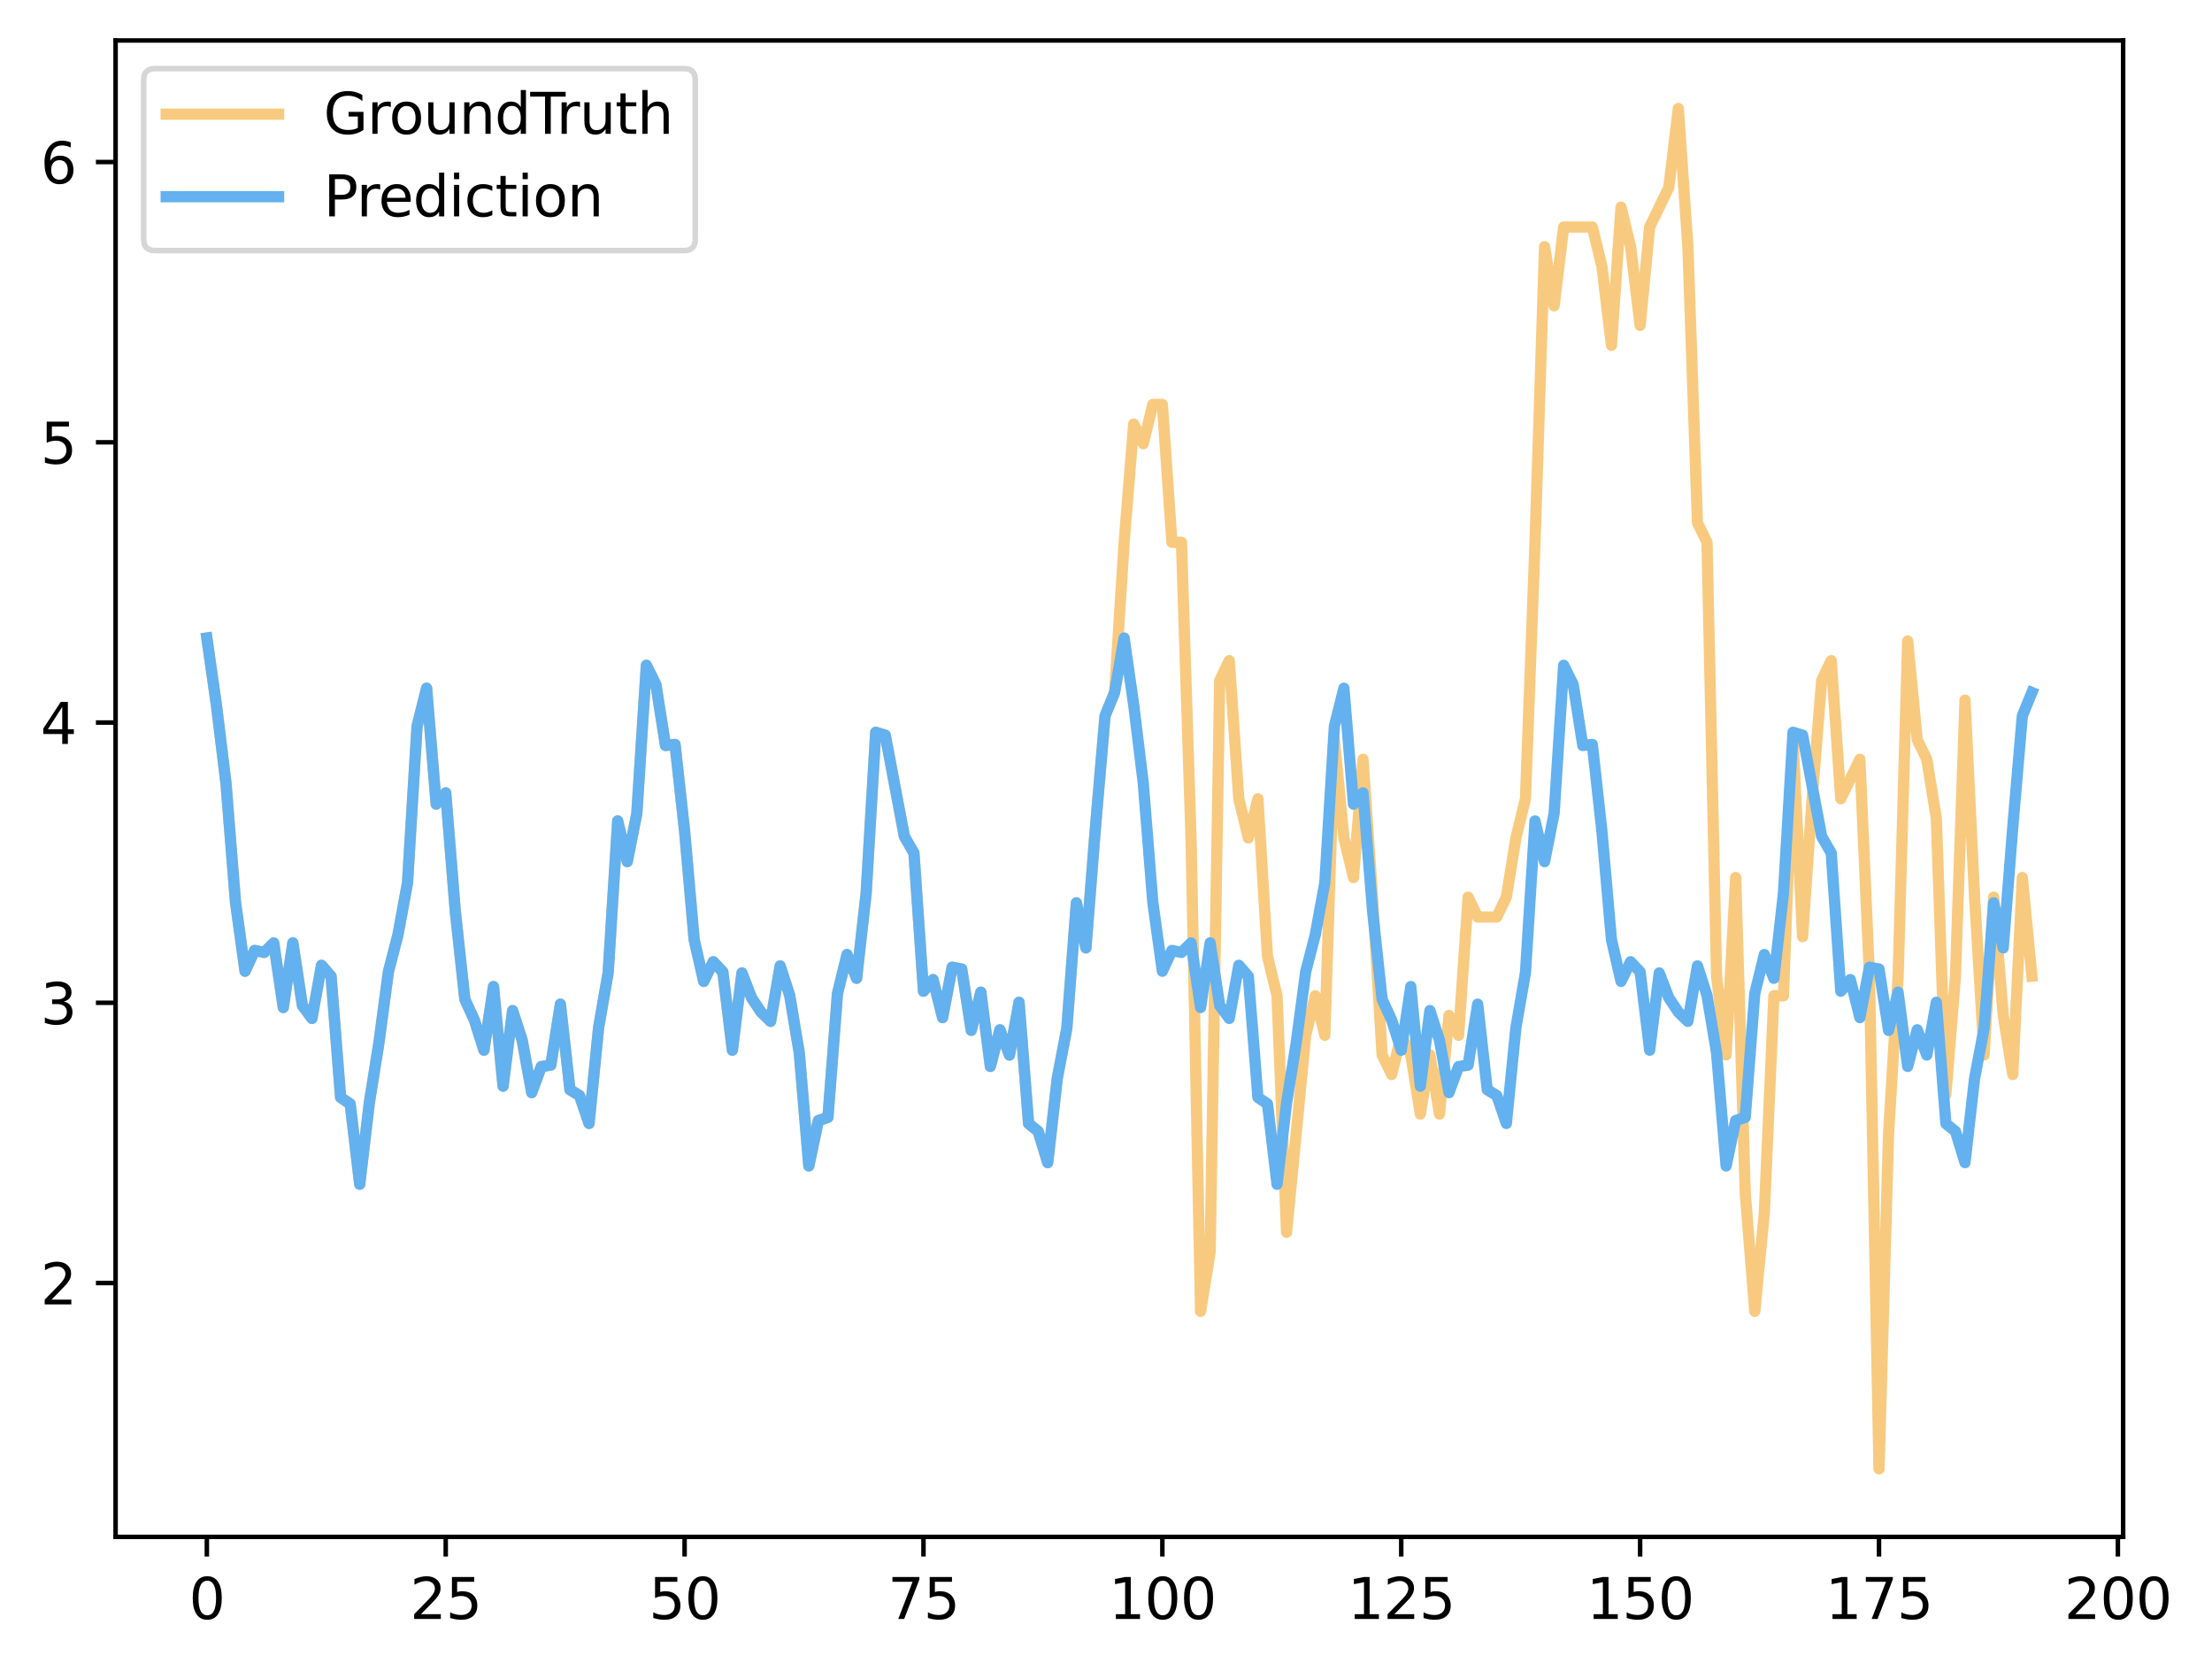<?xml version="1.0" encoding="utf-8" standalone="no"?>
<!DOCTYPE svg PUBLIC "-//W3C//DTD SVG 1.1//EN"
  "http://www.w3.org/Graphics/SVG/1.1/DTD/svg11.dtd">
<svg xmlns:xlink="http://www.w3.org/1999/xlink" width="393.491pt" height="297.19pt" viewBox="0 0 393.491 297.19" xmlns="http://www.w3.org/2000/svg" version="1.1">
 <defs>
  <style type="text/css">*{stroke-linejoin: round; stroke-linecap: butt}</style>
 </defs>
 <g id="figure_1">
  <g id="patch_1">
   <path d="M 0 297.19 
L 393.491 297.19 
L 393.491 0 
L 0 0 
z
" style="fill: #ffffff"/>
  </g>
  <g id="axes_1">
   <g id="patch_2">
    <path d="M 20.562 273.312 
L 377.683 273.312 
L 377.683 7.2 
L 20.562 7.2 
z
" style="fill: #ffffff"/>
   </g>
   <g id="matplotlib.axis_1">
    <g id="xtick_1">
     <g id="line2d_1">
      <defs>
       <path id="mded40fdc91" d="M 0 0 
L 0 3.5 
" style="stroke: #000000; stroke-width: 0.8"/>
      </defs>
      <g>
       <use xlink:href="#mded40fdc91" x="36.795" y="273.312" style="stroke: #000000; stroke-width: 0.8"/>
      </g>
     </g>
     <g id="text_1">
      <!-- 0 -->
      <g transform="translate(33.614 287.91) scale(0.1 -0.1)">
       <defs>
        <path id="DejaVuSans-30" d="M 2034 4250 
Q 1547 4250 1301 3770 
Q 1056 3291 1056 2328 
Q 1056 1369 1301 889 
Q 1547 409 2034 409 
Q 2525 409 2770 889 
Q 3016 1369 3016 2328 
Q 3016 3291 2770 3770 
Q 2525 4250 2034 4250 
z
M 2034 4750 
Q 2819 4750 3233 4129 
Q 3647 3509 3647 2328 
Q 3647 1150 3233 529 
Q 2819 -91 2034 -91 
Q 1250 -91 836 529 
Q 422 1150 422 2328 
Q 422 3509 836 4129 
Q 1250 4750 2034 4750 
z
" transform="scale(0.016)"/>
       </defs>
       <use xlink:href="#DejaVuSans-30"/>
      </g>
     </g>
    </g>
    <g id="xtick_2">
     <g id="line2d_2">
      <g>
       <use xlink:href="#mded40fdc91" x="79.289" y="273.312" style="stroke: #000000; stroke-width: 0.8"/>
      </g>
     </g>
     <g id="text_2">
      <!-- 25 -->
      <g transform="translate(72.927 287.91) scale(0.1 -0.1)">
       <defs>
        <path id="DejaVuSans-32" d="M 1228 531 
L 3431 531 
L 3431 0 
L 469 0 
L 469 531 
Q 828 903 1448 1529 
Q 2069 2156 2228 2338 
Q 2531 2678 2651 2914 
Q 2772 3150 2772 3378 
Q 2772 3750 2511 3984 
Q 2250 4219 1831 4219 
Q 1534 4219 1204 4116 
Q 875 4013 500 3803 
L 500 4441 
Q 881 4594 1212 4672 
Q 1544 4750 1819 4750 
Q 2544 4750 2975 4387 
Q 3406 4025 3406 3419 
Q 3406 3131 3298 2873 
Q 3191 2616 2906 2266 
Q 2828 2175 2409 1742 
Q 1991 1309 1228 531 
z
" transform="scale(0.016)"/>
        <path id="DejaVuSans-35" d="M 691 4666 
L 3169 4666 
L 3169 4134 
L 1269 4134 
L 1269 2991 
Q 1406 3038 1543 3061 
Q 1681 3084 1819 3084 
Q 2600 3084 3056 2656 
Q 3513 2228 3513 1497 
Q 3513 744 3044 326 
Q 2575 -91 1722 -91 
Q 1428 -91 1123 -41 
Q 819 9 494 109 
L 494 744 
Q 775 591 1075 516 
Q 1375 441 1709 441 
Q 2250 441 2565 725 
Q 2881 1009 2881 1497 
Q 2881 1984 2565 2268 
Q 2250 2553 1709 2553 
Q 1456 2553 1204 2497 
Q 953 2441 691 2322 
L 691 4666 
z
" transform="scale(0.016)"/>
       </defs>
       <use xlink:href="#DejaVuSans-32"/>
       <use xlink:href="#DejaVuSans-35" x="63.623"/>
      </g>
     </g>
    </g>
    <g id="xtick_3">
     <g id="line2d_3">
      <g>
       <use xlink:href="#mded40fdc91" x="121.783" y="273.312" style="stroke: #000000; stroke-width: 0.8"/>
      </g>
     </g>
     <g id="text_3">
      <!-- 50 -->
      <g transform="translate(115.421 287.91) scale(0.1 -0.1)">
       <use xlink:href="#DejaVuSans-35"/>
       <use xlink:href="#DejaVuSans-30" x="63.623"/>
      </g>
     </g>
    </g>
    <g id="xtick_4">
     <g id="line2d_4">
      <g>
       <use xlink:href="#mded40fdc91" x="164.277" y="273.312" style="stroke: #000000; stroke-width: 0.8"/>
      </g>
     </g>
     <g id="text_4">
      <!-- 75 -->
      <g transform="translate(157.915 287.91) scale(0.1 -0.1)">
       <defs>
        <path id="DejaVuSans-37" d="M 525 4666 
L 3525 4666 
L 3525 4397 
L 1831 0 
L 1172 0 
L 2766 4134 
L 525 4134 
L 525 4666 
z
" transform="scale(0.016)"/>
       </defs>
       <use xlink:href="#DejaVuSans-37"/>
       <use xlink:href="#DejaVuSans-35" x="63.623"/>
      </g>
     </g>
    </g>
    <g id="xtick_5">
     <g id="line2d_5">
      <g>
       <use xlink:href="#mded40fdc91" x="206.771" y="273.312" style="stroke: #000000; stroke-width: 0.8"/>
      </g>
     </g>
     <g id="text_5">
      <!-- 100 -->
      <g transform="translate(197.228 287.91) scale(0.1 -0.1)">
       <defs>
        <path id="DejaVuSans-31" d="M 794 531 
L 1825 531 
L 1825 4091 
L 703 3866 
L 703 4441 
L 1819 4666 
L 2450 4666 
L 2450 531 
L 3481 531 
L 3481 0 
L 794 0 
L 794 531 
z
" transform="scale(0.016)"/>
       </defs>
       <use xlink:href="#DejaVuSans-31"/>
       <use xlink:href="#DejaVuSans-30" x="63.623"/>
       <use xlink:href="#DejaVuSans-30" x="127.246"/>
      </g>
     </g>
    </g>
    <g id="xtick_6">
     <g id="line2d_6">
      <g>
       <use xlink:href="#mded40fdc91" x="249.265" y="273.312" style="stroke: #000000; stroke-width: 0.8"/>
      </g>
     </g>
     <g id="text_6">
      <!-- 125 -->
      <g transform="translate(239.722 287.91) scale(0.1 -0.1)">
       <use xlink:href="#DejaVuSans-31"/>
       <use xlink:href="#DejaVuSans-32" x="63.623"/>
       <use xlink:href="#DejaVuSans-35" x="127.246"/>
      </g>
     </g>
    </g>
    <g id="xtick_7">
     <g id="line2d_7">
      <g>
       <use xlink:href="#mded40fdc91" x="291.76" y="273.312" style="stroke: #000000; stroke-width: 0.8"/>
      </g>
     </g>
     <g id="text_7">
      <!-- 150 -->
      <g transform="translate(282.216 287.91) scale(0.1 -0.1)">
       <use xlink:href="#DejaVuSans-31"/>
       <use xlink:href="#DejaVuSans-35" x="63.623"/>
       <use xlink:href="#DejaVuSans-30" x="127.246"/>
      </g>
     </g>
    </g>
    <g id="xtick_8">
     <g id="line2d_8">
      <g>
       <use xlink:href="#mded40fdc91" x="334.254" y="273.312" style="stroke: #000000; stroke-width: 0.8"/>
      </g>
     </g>
     <g id="text_8">
      <!-- 175 -->
      <g transform="translate(324.71 287.91) scale(0.1 -0.1)">
       <use xlink:href="#DejaVuSans-31"/>
       <use xlink:href="#DejaVuSans-37" x="63.623"/>
       <use xlink:href="#DejaVuSans-35" x="127.246"/>
      </g>
     </g>
    </g>
    <g id="xtick_9">
     <g id="line2d_9">
      <g>
       <use xlink:href="#mded40fdc91" x="376.748" y="273.312" style="stroke: #000000; stroke-width: 0.8"/>
      </g>
     </g>
     <g id="text_9">
      <!-- 200 -->
      <g transform="translate(367.204 287.91) scale(0.1 -0.1)">
       <use xlink:href="#DejaVuSans-32"/>
       <use xlink:href="#DejaVuSans-30" x="63.623"/>
       <use xlink:href="#DejaVuSans-30" x="127.246"/>
      </g>
     </g>
    </g>
   </g>
   <g id="matplotlib.axis_2">
    <g id="ytick_1">
     <g id="line2d_10">
      <defs>
       <path id="m0967b51add" d="M 0 0 
L -3.5 0 
" style="stroke: #000000; stroke-width: 0.8"/>
      </defs>
      <g>
       <use xlink:href="#m0967b51add" x="20.562" y="228.173" style="stroke: #000000; stroke-width: 0.8"/>
      </g>
     </g>
     <g id="text_10">
      <!-- 2 -->
      <g transform="translate(7.2 231.972) scale(0.1 -0.1)">
       <use xlink:href="#DejaVuSans-32"/>
      </g>
     </g>
    </g>
    <g id="ytick_2">
     <g id="line2d_11">
      <g>
       <use xlink:href="#m0967b51add" x="20.562" y="178.333" style="stroke: #000000; stroke-width: 0.8"/>
      </g>
     </g>
     <g id="text_11">
      <!-- 3 -->
      <g transform="translate(7.2 182.132) scale(0.1 -0.1)">
       <defs>
        <path id="DejaVuSans-33" d="M 2597 2516 
Q 3050 2419 3304 2112 
Q 3559 1806 3559 1356 
Q 3559 666 3084 287 
Q 2609 -91 1734 -91 
Q 1441 -91 1130 -33 
Q 819 25 488 141 
L 488 750 
Q 750 597 1062 519 
Q 1375 441 1716 441 
Q 2309 441 2620 675 
Q 2931 909 2931 1356 
Q 2931 1769 2642 2001 
Q 2353 2234 1838 2234 
L 1294 2234 
L 1294 2753 
L 1863 2753 
Q 2328 2753 2575 2939 
Q 2822 3125 2822 3475 
Q 2822 3834 2567 4026 
Q 2313 4219 1838 4219 
Q 1578 4219 1281 4162 
Q 984 4106 628 3988 
L 628 4550 
Q 988 4650 1302 4700 
Q 1616 4750 1894 4750 
Q 2613 4750 3031 4423 
Q 3450 4097 3450 3541 
Q 3450 3153 3228 2886 
Q 3006 2619 2597 2516 
z
" transform="scale(0.016)"/>
       </defs>
       <use xlink:href="#DejaVuSans-33"/>
      </g>
     </g>
    </g>
    <g id="ytick_3">
     <g id="line2d_12">
      <g>
       <use xlink:href="#m0967b51add" x="20.562" y="128.494" style="stroke: #000000; stroke-width: 0.8"/>
      </g>
     </g>
     <g id="text_12">
      <!-- 4 -->
      <g transform="translate(7.2 132.293) scale(0.1 -0.1)">
       <defs>
        <path id="DejaVuSans-34" d="M 2419 4116 
L 825 1625 
L 2419 1625 
L 2419 4116 
z
M 2253 4666 
L 3047 4666 
L 3047 1625 
L 3713 1625 
L 3713 1100 
L 3047 1100 
L 3047 0 
L 2419 0 
L 2419 1100 
L 313 1100 
L 313 1709 
L 2253 4666 
z
" transform="scale(0.016)"/>
       </defs>
       <use xlink:href="#DejaVuSans-34"/>
      </g>
     </g>
    </g>
    <g id="ytick_4">
     <g id="line2d_13">
      <g>
       <use xlink:href="#m0967b51add" x="20.562" y="78.655" style="stroke: #000000; stroke-width: 0.8"/>
      </g>
     </g>
     <g id="text_13">
      <!-- 5 -->
      <g transform="translate(7.2 82.454) scale(0.1 -0.1)">
       <use xlink:href="#DejaVuSans-35"/>
      </g>
     </g>
    </g>
    <g id="ytick_5">
     <g id="line2d_14">
      <g>
       <use xlink:href="#m0967b51add" x="20.562" y="28.815" style="stroke: #000000; stroke-width: 0.8"/>
      </g>
     </g>
     <g id="text_14">
      <!-- 6 -->
      <g transform="translate(7.2 32.615) scale(0.1 -0.1)">
       <defs>
        <path id="DejaVuSans-36" d="M 2113 2584 
Q 1688 2584 1439 2293 
Q 1191 2003 1191 1497 
Q 1191 994 1439 701 
Q 1688 409 2113 409 
Q 2538 409 2786 701 
Q 3034 994 3034 1497 
Q 3034 2003 2786 2293 
Q 2538 2584 2113 2584 
z
M 3366 4563 
L 3366 3988 
Q 3128 4100 2886 4159 
Q 2644 4219 2406 4219 
Q 1781 4219 1451 3797 
Q 1122 3375 1075 2522 
Q 1259 2794 1537 2939 
Q 1816 3084 2150 3084 
Q 2853 3084 3261 2657 
Q 3669 2231 3669 1497 
Q 3669 778 3244 343 
Q 2819 -91 2113 -91 
Q 1303 -91 875 529 
Q 447 1150 447 2328 
Q 447 3434 972 4092 
Q 1497 4750 2381 4750 
Q 2619 4750 2861 4703 
Q 3103 4656 3366 4563 
z
" transform="scale(0.016)"/>
       </defs>
       <use xlink:href="#DejaVuSans-36"/>
      </g>
     </g>
    </g>
   </g>
   <g id="line2d_15">
    <path d="M 36.795 113.464 
L 38.495 125.352 
L 40.195 139.24 
L 41.895 160.473 
L 43.594 172.721 
L 45.294 169.021 
L 46.994 169.375 
L 48.694 167.687 
L 50.393 179.173 
L 52.093 167.671 
L 53.793 178.817 
L 55.493 181.114 
L 57.192 171.664 
L 58.892 173.624 
L 60.592 195.163 
L 62.292 196.315 
L 63.991 210.605 
L 65.691 196.165 
L 67.391 185.558 
L 69.091 172.821 
L 70.79 166.25 
L 72.49 157.005 
L 74.19 129.161 
L 75.89 122.388 
L 77.59 142.999 
L 79.289 140.994 
L 80.989 162.007 
L 82.689 177.714 
L 84.389 181.413 
L 86.088 186.764 
L 87.788 175.446 
L 89.488 193.164 
L 91.188 179.718 
L 92.887 184.993 
L 94.587 194.31 
L 96.287 189.682 
L 97.987 189.417 
L 99.686 178.575 
L 101.386 193.788 
L 103.086 194.828 
L 104.786 199.794 
L 106.485 182.752 
L 108.185 172.983 
L 109.885 145.988 
L 111.585 153.234 
L 113.285 144.65 
L 114.984 118.311 
L 116.684 121.755 
L 118.384 132.583 
L 120.084 132.393 
L 121.783 147.8 
L 123.483 167.105 
L 125.183 174.528 
L 126.883 171.029 
L 128.582 172.829 
L 130.282 186.768 
L 131.982 173.025 
L 133.682 177.432 
L 135.381 179.983 
L 137.081 181.636 
L 138.781 171.773 
L 140.481 177.034 
L 142.18 187.246 
L 143.88 207.346 
L 145.58 199.276 
L 147.28 198.706 
L 148.98 176.683 
L 150.679 169.748 
L 152.379 173.981 
L 154.079 158.852 
L 155.779 130.225 
L 157.478 130.735 
L 160.878 148.75 
L 162.578 151.695 
L 164.277 176.277 
L 165.977 174.205 
L 167.677 180.971 
L 169.377 172.005 
L 171.076 172.328 
L 172.776 183.235 
L 174.476 176.437 
L 176.176 189.647 
L 177.875 183.134 
L 179.575 187.628 
L 181.275 178.239 
L 182.975 199.815 
L 184.675 201.186 
L 186.374 206.76 
L 188.074 191.807 
L 189.774 182.872 
L 191.474 160.557 
L 193.173 168.571 
L 194.873 147.104 
L 196.573 127.31 
L 198.273 123.152 
L 199.972 96.447 
L 201.672 75.415 
L 203.372 78.904 
L 205.072 71.926 
L 206.771 71.926 
L 208.471 96.447 
L 210.171 96.447 
L 211.871 149.028 
L 213.57 233.206 
L 215.27 222.69 
L 216.97 121.018 
L 218.67 117.479 
L 220.37 142.05 
L 222.069 149.028 
L 223.769 142.05 
L 225.469 170.06 
L 227.169 177.087 
L 228.868 219.152 
L 232.268 184.115 
L 233.968 177.087 
L 235.667 184.115 
L 237.367 131.534 
L 239.067 149.028 
L 240.767 156.055 
L 242.466 135.023 
L 244.166 159.544 
L 245.866 187.603 
L 247.566 191.092 
L 249.265 184.115 
L 250.965 187.603 
L 252.665 198.119 
L 254.365 187.603 
L 256.065 198.119 
L 257.764 180.576 
L 259.464 184.115 
L 261.164 159.544 
L 262.864 163.082 
L 266.263 163.082 
L 267.963 159.544 
L 269.663 149.028 
L 271.362 142.05 
L 273.062 96.447 
L 274.762 43.867 
L 276.462 54.383 
L 278.161 40.378 
L 283.261 40.378 
L 284.96 47.356 
L 286.66 61.41 
L 288.36 36.839 
L 290.06 43.867 
L 291.76 57.872 
L 293.459 40.378 
L 296.859 33.351 
L 298.559 19.296 
L 300.258 43.867 
L 301.958 92.959 
L 303.658 96.447 
L 305.358 173.599 
L 307.057 187.603 
L 308.757 156.055 
L 310.457 212.174 
L 312.157 233.206 
L 313.856 215.663 
L 315.556 177.087 
L 317.256 177.087 
L 318.956 131.534 
L 320.655 166.571 
L 322.355 142.05 
L 324.055 121.018 
L 325.755 117.479 
L 327.455 142.05 
L 330.854 135.023 
L 332.554 173.599 
L 334.254 261.216 
L 335.953 201.658 
L 337.653 173.599 
L 339.353 113.991 
L 341.053 131.534 
L 342.752 135.023 
L 344.452 145.539 
L 346.152 194.631 
L 347.852 173.599 
L 349.551 124.507 
L 351.251 159.544 
L 352.951 187.603 
L 354.651 159.544 
L 356.35 180.576 
L 358.05 191.092 
L 359.75 156.055 
L 361.45 173.599 
L 361.45 173.599 
" clip-path="url(#pd0ba9a5b04)" style="fill: none; stroke: #f8ca7f; stroke-width: 2; stroke-linecap: square"/>
   </g>
   <g id="line2d_16">
    <path d="M 36.795 113.464 
L 38.495 125.352 
L 40.195 139.24 
L 41.895 160.473 
L 43.594 172.721 
L 45.294 169.021 
L 46.994 169.375 
L 48.694 167.687 
L 50.393 179.173 
L 52.093 167.671 
L 53.793 178.817 
L 55.493 181.114 
L 57.192 171.664 
L 58.892 173.624 
L 60.592 195.163 
L 62.292 196.315 
L 63.991 210.605 
L 65.691 196.165 
L 67.391 185.558 
L 69.091 172.821 
L 70.79 166.25 
L 72.49 157.005 
L 74.19 129.161 
L 75.89 122.388 
L 77.59 142.999 
L 79.289 140.994 
L 80.989 162.007 
L 82.689 177.714 
L 84.389 181.413 
L 86.088 186.764 
L 87.788 175.446 
L 89.488 193.164 
L 91.188 179.718 
L 92.887 184.993 
L 94.587 194.31 
L 96.287 189.682 
L 97.987 189.417 
L 99.686 178.575 
L 101.386 193.788 
L 103.086 194.828 
L 104.786 199.794 
L 106.485 182.752 
L 108.185 172.983 
L 109.885 145.988 
L 111.585 153.234 
L 113.285 144.65 
L 114.984 118.311 
L 116.684 121.755 
L 118.384 132.583 
L 120.084 132.393 
L 121.783 147.8 
L 123.483 167.105 
L 125.183 174.528 
L 126.883 171.029 
L 128.582 172.829 
L 130.282 186.768 
L 131.982 173.025 
L 133.682 177.432 
L 135.381 179.983 
L 137.081 181.636 
L 138.781 171.773 
L 140.481 177.034 
L 142.18 187.246 
L 143.88 207.346 
L 145.58 199.276 
L 147.28 198.706 
L 148.98 176.683 
L 150.679 169.748 
L 152.379 173.981 
L 154.079 158.852 
L 155.779 130.225 
L 157.478 130.735 
L 160.878 148.75 
L 162.578 151.695 
L 164.277 176.277 
L 165.977 174.205 
L 167.677 180.971 
L 169.377 172.005 
L 171.076 172.328 
L 172.776 183.235 
L 174.476 176.437 
L 176.176 189.647 
L 177.875 183.134 
L 179.575 187.628 
L 181.275 178.239 
L 182.975 199.815 
L 184.675 201.186 
L 186.374 206.76 
L 188.074 191.807 
L 189.774 182.872 
L 191.474 160.557 
L 193.173 168.571 
L 194.873 147.104 
L 196.573 127.31 
L 198.273 123.152 
L 199.972 113.464 
L 201.672 125.352 
L 203.372 139.24 
L 205.072 160.473 
L 206.771 172.721 
L 208.471 169.021 
L 210.171 169.375 
L 211.871 167.687 
L 213.57 179.173 
L 215.27 167.671 
L 216.97 178.817 
L 218.67 181.114 
L 220.37 171.664 
L 222.069 173.624 
L 223.769 195.163 
L 225.469 196.315 
L 227.169 210.605 
L 228.868 196.165 
L 230.568 185.558 
L 232.268 172.821 
L 233.968 166.25 
L 235.667 157.005 
L 237.367 129.161 
L 239.067 122.388 
L 240.767 142.999 
L 242.466 140.994 
L 244.166 162.007 
L 245.866 177.714 
L 247.566 181.413 
L 249.265 186.764 
L 250.965 175.446 
L 252.665 193.164 
L 254.365 179.718 
L 256.065 184.993 
L 257.764 194.31 
L 259.464 189.682 
L 261.164 189.417 
L 262.864 178.575 
L 264.563 193.788 
L 266.263 194.828 
L 267.963 199.794 
L 269.663 182.752 
L 271.362 172.983 
L 273.062 145.988 
L 274.762 153.234 
L 276.462 144.65 
L 278.161 118.311 
L 279.861 121.755 
L 281.561 132.583 
L 283.261 132.393 
L 284.96 147.8 
L 286.66 167.105 
L 288.36 174.528 
L 290.06 171.029 
L 291.76 172.829 
L 293.459 186.768 
L 295.159 173.025 
L 296.859 177.432 
L 298.559 179.983 
L 300.258 181.636 
L 301.958 171.773 
L 303.658 177.034 
L 305.358 187.246 
L 307.057 207.346 
L 308.757 199.276 
L 310.457 198.706 
L 312.157 176.683 
L 313.856 169.748 
L 315.556 173.981 
L 317.256 158.852 
L 318.956 130.225 
L 320.655 130.735 
L 324.055 148.75 
L 325.755 151.695 
L 327.455 176.277 
L 329.154 174.205 
L 330.854 180.971 
L 332.554 172.005 
L 334.254 172.328 
L 335.953 183.235 
L 337.653 176.437 
L 339.353 189.647 
L 341.053 183.134 
L 342.752 187.628 
L 344.452 178.239 
L 346.152 199.815 
L 347.852 201.186 
L 349.551 206.76 
L 351.251 191.807 
L 352.951 182.872 
L 354.651 160.557 
L 356.35 168.571 
L 358.05 147.104 
L 359.75 127.31 
L 361.45 123.152 
L 361.45 123.152 
" clip-path="url(#pd0ba9a5b04)" style="fill: none; stroke: #63b1ee; stroke-width: 2; stroke-linecap: square"/>
   </g>
   <g id="patch_3">
    <path d="M 20.562 273.312 
L 20.562 7.2 
" style="fill: none; stroke: #000000; stroke-width: 0.8; stroke-linejoin: miter; stroke-linecap: square"/>
   </g>
   <g id="patch_4">
    <path d="M 377.683 273.312 
L 377.683 7.2 
" style="fill: none; stroke: #000000; stroke-width: 0.8; stroke-linejoin: miter; stroke-linecap: square"/>
   </g>
   <g id="patch_5">
    <path d="M 20.562 273.312 
L 377.683 273.312 
" style="fill: none; stroke: #000000; stroke-width: 0.8; stroke-linejoin: miter; stroke-linecap: square"/>
   </g>
   <g id="patch_6">
    <path d="M 20.562 7.2 
L 377.683 7.2 
" style="fill: none; stroke: #000000; stroke-width: 0.8; stroke-linejoin: miter; stroke-linecap: square"/>
   </g>
   <g id="legend_1">
    <g id="patch_7">
     <path d="M 27.562 44.556 
L 121.678 44.556 
Q 123.678 44.556 123.678 42.556 
L 123.678 14.2 
Q 123.678 12.2 121.678 12.2 
L 27.562 12.2 
Q 25.562 12.2 25.562 14.2 
L 25.562 42.556 
Q 25.562 44.556 27.562 44.556 
z
" style="fill: #ffffff; opacity: 0.8; stroke: #cccccc; stroke-linejoin: miter"/>
    </g>
    <g id="line2d_17">
     <path d="M 29.562 20.298 
L 39.562 20.298 
L 49.562 20.298 
" style="fill: none; stroke: #f8ca7f; stroke-width: 2; stroke-linecap: square"/>
    </g>
    <g id="text_15">
     <!-- GroundTruth -->
     <g transform="translate(57.562 23.798) scale(0.1 -0.1)">
      <defs>
       <path id="DejaVuSans-47" d="M 3809 666 
L 3809 1919 
L 2778 1919 
L 2778 2438 
L 4434 2438 
L 4434 434 
Q 4069 175 3628 42 
Q 3188 -91 2688 -91 
Q 1594 -91 976 548 
Q 359 1188 359 2328 
Q 359 3472 976 4111 
Q 1594 4750 2688 4750 
Q 3144 4750 3555 4637 
Q 3966 4525 4313 4306 
L 4313 3634 
Q 3963 3931 3569 4081 
Q 3175 4231 2741 4231 
Q 1884 4231 1454 3753 
Q 1025 3275 1025 2328 
Q 1025 1384 1454 906 
Q 1884 428 2741 428 
Q 3075 428 3337 486 
Q 3600 544 3809 666 
z
" transform="scale(0.016)"/>
       <path id="DejaVuSans-72" d="M 2631 2963 
Q 2534 3019 2420 3045 
Q 2306 3072 2169 3072 
Q 1681 3072 1420 2755 
Q 1159 2438 1159 1844 
L 1159 0 
L 581 0 
L 581 3500 
L 1159 3500 
L 1159 2956 
Q 1341 3275 1631 3429 
Q 1922 3584 2338 3584 
Q 2397 3584 2469 3576 
Q 2541 3569 2628 3553 
L 2631 2963 
z
" transform="scale(0.016)"/>
       <path id="DejaVuSans-6f" d="M 1959 3097 
Q 1497 3097 1228 2736 
Q 959 2375 959 1747 
Q 959 1119 1226 758 
Q 1494 397 1959 397 
Q 2419 397 2687 759 
Q 2956 1122 2956 1747 
Q 2956 2369 2687 2733 
Q 2419 3097 1959 3097 
z
M 1959 3584 
Q 2709 3584 3137 3096 
Q 3566 2609 3566 1747 
Q 3566 888 3137 398 
Q 2709 -91 1959 -91 
Q 1206 -91 779 398 
Q 353 888 353 1747 
Q 353 2609 779 3096 
Q 1206 3584 1959 3584 
z
" transform="scale(0.016)"/>
       <path id="DejaVuSans-75" d="M 544 1381 
L 544 3500 
L 1119 3500 
L 1119 1403 
Q 1119 906 1312 657 
Q 1506 409 1894 409 
Q 2359 409 2629 706 
Q 2900 1003 2900 1516 
L 2900 3500 
L 3475 3500 
L 3475 0 
L 2900 0 
L 2900 538 
Q 2691 219 2414 64 
Q 2138 -91 1772 -91 
Q 1169 -91 856 284 
Q 544 659 544 1381 
z
M 1991 3584 
L 1991 3584 
z
" transform="scale(0.016)"/>
       <path id="DejaVuSans-6e" d="M 3513 2113 
L 3513 0 
L 2938 0 
L 2938 2094 
Q 2938 2591 2744 2837 
Q 2550 3084 2163 3084 
Q 1697 3084 1428 2787 
Q 1159 2491 1159 1978 
L 1159 0 
L 581 0 
L 581 3500 
L 1159 3500 
L 1159 2956 
Q 1366 3272 1645 3428 
Q 1925 3584 2291 3584 
Q 2894 3584 3203 3211 
Q 3513 2838 3513 2113 
z
" transform="scale(0.016)"/>
       <path id="DejaVuSans-64" d="M 2906 2969 
L 2906 4863 
L 3481 4863 
L 3481 0 
L 2906 0 
L 2906 525 
Q 2725 213 2448 61 
Q 2172 -91 1784 -91 
Q 1150 -91 751 415 
Q 353 922 353 1747 
Q 353 2572 751 3078 
Q 1150 3584 1784 3584 
Q 2172 3584 2448 3432 
Q 2725 3281 2906 2969 
z
M 947 1747 
Q 947 1113 1208 752 
Q 1469 391 1925 391 
Q 2381 391 2643 752 
Q 2906 1113 2906 1747 
Q 2906 2381 2643 2742 
Q 2381 3103 1925 3103 
Q 1469 3103 1208 2742 
Q 947 2381 947 1747 
z
" transform="scale(0.016)"/>
       <path id="DejaVuSans-54" d="M -19 4666 
L 3928 4666 
L 3928 4134 
L 2272 4134 
L 2272 0 
L 1638 0 
L 1638 4134 
L -19 4134 
L -19 4666 
z
" transform="scale(0.016)"/>
       <path id="DejaVuSans-74" d="M 1172 4494 
L 1172 3500 
L 2356 3500 
L 2356 3053 
L 1172 3053 
L 1172 1153 
Q 1172 725 1289 603 
Q 1406 481 1766 481 
L 2356 481 
L 2356 0 
L 1766 0 
Q 1100 0 847 248 
Q 594 497 594 1153 
L 594 3053 
L 172 3053 
L 172 3500 
L 594 3500 
L 594 4494 
L 1172 4494 
z
" transform="scale(0.016)"/>
       <path id="DejaVuSans-68" d="M 3513 2113 
L 3513 0 
L 2938 0 
L 2938 2094 
Q 2938 2591 2744 2837 
Q 2550 3084 2163 3084 
Q 1697 3084 1428 2787 
Q 1159 2491 1159 1978 
L 1159 0 
L 581 0 
L 581 4863 
L 1159 4863 
L 1159 2956 
Q 1366 3272 1645 3428 
Q 1925 3584 2291 3584 
Q 2894 3584 3203 3211 
Q 3513 2838 3513 2113 
z
" transform="scale(0.016)"/>
      </defs>
      <use xlink:href="#DejaVuSans-47"/>
      <use xlink:href="#DejaVuSans-72" x="77.49"/>
      <use xlink:href="#DejaVuSans-6f" x="116.354"/>
      <use xlink:href="#DejaVuSans-75" x="177.535"/>
      <use xlink:href="#DejaVuSans-6e" x="240.914"/>
      <use xlink:href="#DejaVuSans-64" x="304.293"/>
      <use xlink:href="#DejaVuSans-54" x="367.77"/>
      <use xlink:href="#DejaVuSans-72" x="414.104"/>
      <use xlink:href="#DejaVuSans-75" x="455.217"/>
      <use xlink:href="#DejaVuSans-74" x="518.596"/>
      <use xlink:href="#DejaVuSans-68" x="557.805"/>
     </g>
    </g>
    <g id="line2d_18">
     <path d="M 29.562 34.977 
L 39.562 34.977 
L 49.562 34.977 
" style="fill: none; stroke: #63b1ee; stroke-width: 2; stroke-linecap: square"/>
    </g>
    <g id="text_16">
     <!-- Prediction -->
     <g transform="translate(57.562 38.477) scale(0.1 -0.1)">
      <defs>
       <path id="DejaVuSans-50" d="M 1259 4147 
L 1259 2394 
L 2053 2394 
Q 2494 2394 2734 2622 
Q 2975 2850 2975 3272 
Q 2975 3691 2734 3919 
Q 2494 4147 2053 4147 
L 1259 4147 
z
M 628 4666 
L 2053 4666 
Q 2838 4666 3239 4311 
Q 3641 3956 3641 3272 
Q 3641 2581 3239 2228 
Q 2838 1875 2053 1875 
L 1259 1875 
L 1259 0 
L 628 0 
L 628 4666 
z
" transform="scale(0.016)"/>
       <path id="DejaVuSans-65" d="M 3597 1894 
L 3597 1613 
L 953 1613 
Q 991 1019 1311 708 
Q 1631 397 2203 397 
Q 2534 397 2845 478 
Q 3156 559 3463 722 
L 3463 178 
Q 3153 47 2828 -22 
Q 2503 -91 2169 -91 
Q 1331 -91 842 396 
Q 353 884 353 1716 
Q 353 2575 817 3079 
Q 1281 3584 2069 3584 
Q 2775 3584 3186 3129 
Q 3597 2675 3597 1894 
z
M 3022 2063 
Q 3016 2534 2758 2815 
Q 2500 3097 2075 3097 
Q 1594 3097 1305 2825 
Q 1016 2553 972 2059 
L 3022 2063 
z
" transform="scale(0.016)"/>
       <path id="DejaVuSans-69" d="M 603 3500 
L 1178 3500 
L 1178 0 
L 603 0 
L 603 3500 
z
M 603 4863 
L 1178 4863 
L 1178 4134 
L 603 4134 
L 603 4863 
z
" transform="scale(0.016)"/>
       <path id="DejaVuSans-63" d="M 3122 3366 
L 3122 2828 
Q 2878 2963 2633 3030 
Q 2388 3097 2138 3097 
Q 1578 3097 1268 2742 
Q 959 2388 959 1747 
Q 959 1106 1268 751 
Q 1578 397 2138 397 
Q 2388 397 2633 464 
Q 2878 531 3122 666 
L 3122 134 
Q 2881 22 2623 -34 
Q 2366 -91 2075 -91 
Q 1284 -91 818 406 
Q 353 903 353 1747 
Q 353 2603 823 3093 
Q 1294 3584 2113 3584 
Q 2378 3584 2631 3529 
Q 2884 3475 3122 3366 
z
" transform="scale(0.016)"/>
      </defs>
      <use xlink:href="#DejaVuSans-50"/>
      <use xlink:href="#DejaVuSans-72" x="58.553"/>
      <use xlink:href="#DejaVuSans-65" x="97.416"/>
      <use xlink:href="#DejaVuSans-64" x="158.939"/>
      <use xlink:href="#DejaVuSans-69" x="222.416"/>
      <use xlink:href="#DejaVuSans-63" x="250.199"/>
      <use xlink:href="#DejaVuSans-74" x="305.18"/>
      <use xlink:href="#DejaVuSans-69" x="344.389"/>
      <use xlink:href="#DejaVuSans-6f" x="372.172"/>
      <use xlink:href="#DejaVuSans-6e" x="433.354"/>
     </g>
    </g>
   </g>
  </g>
 </g>
 <defs>
  <clipPath id="pd0ba9a5b04">
   <rect x="20.562" y="7.2" width="357.12" height="266.112"/>
  </clipPath>
 </defs>
</svg>
